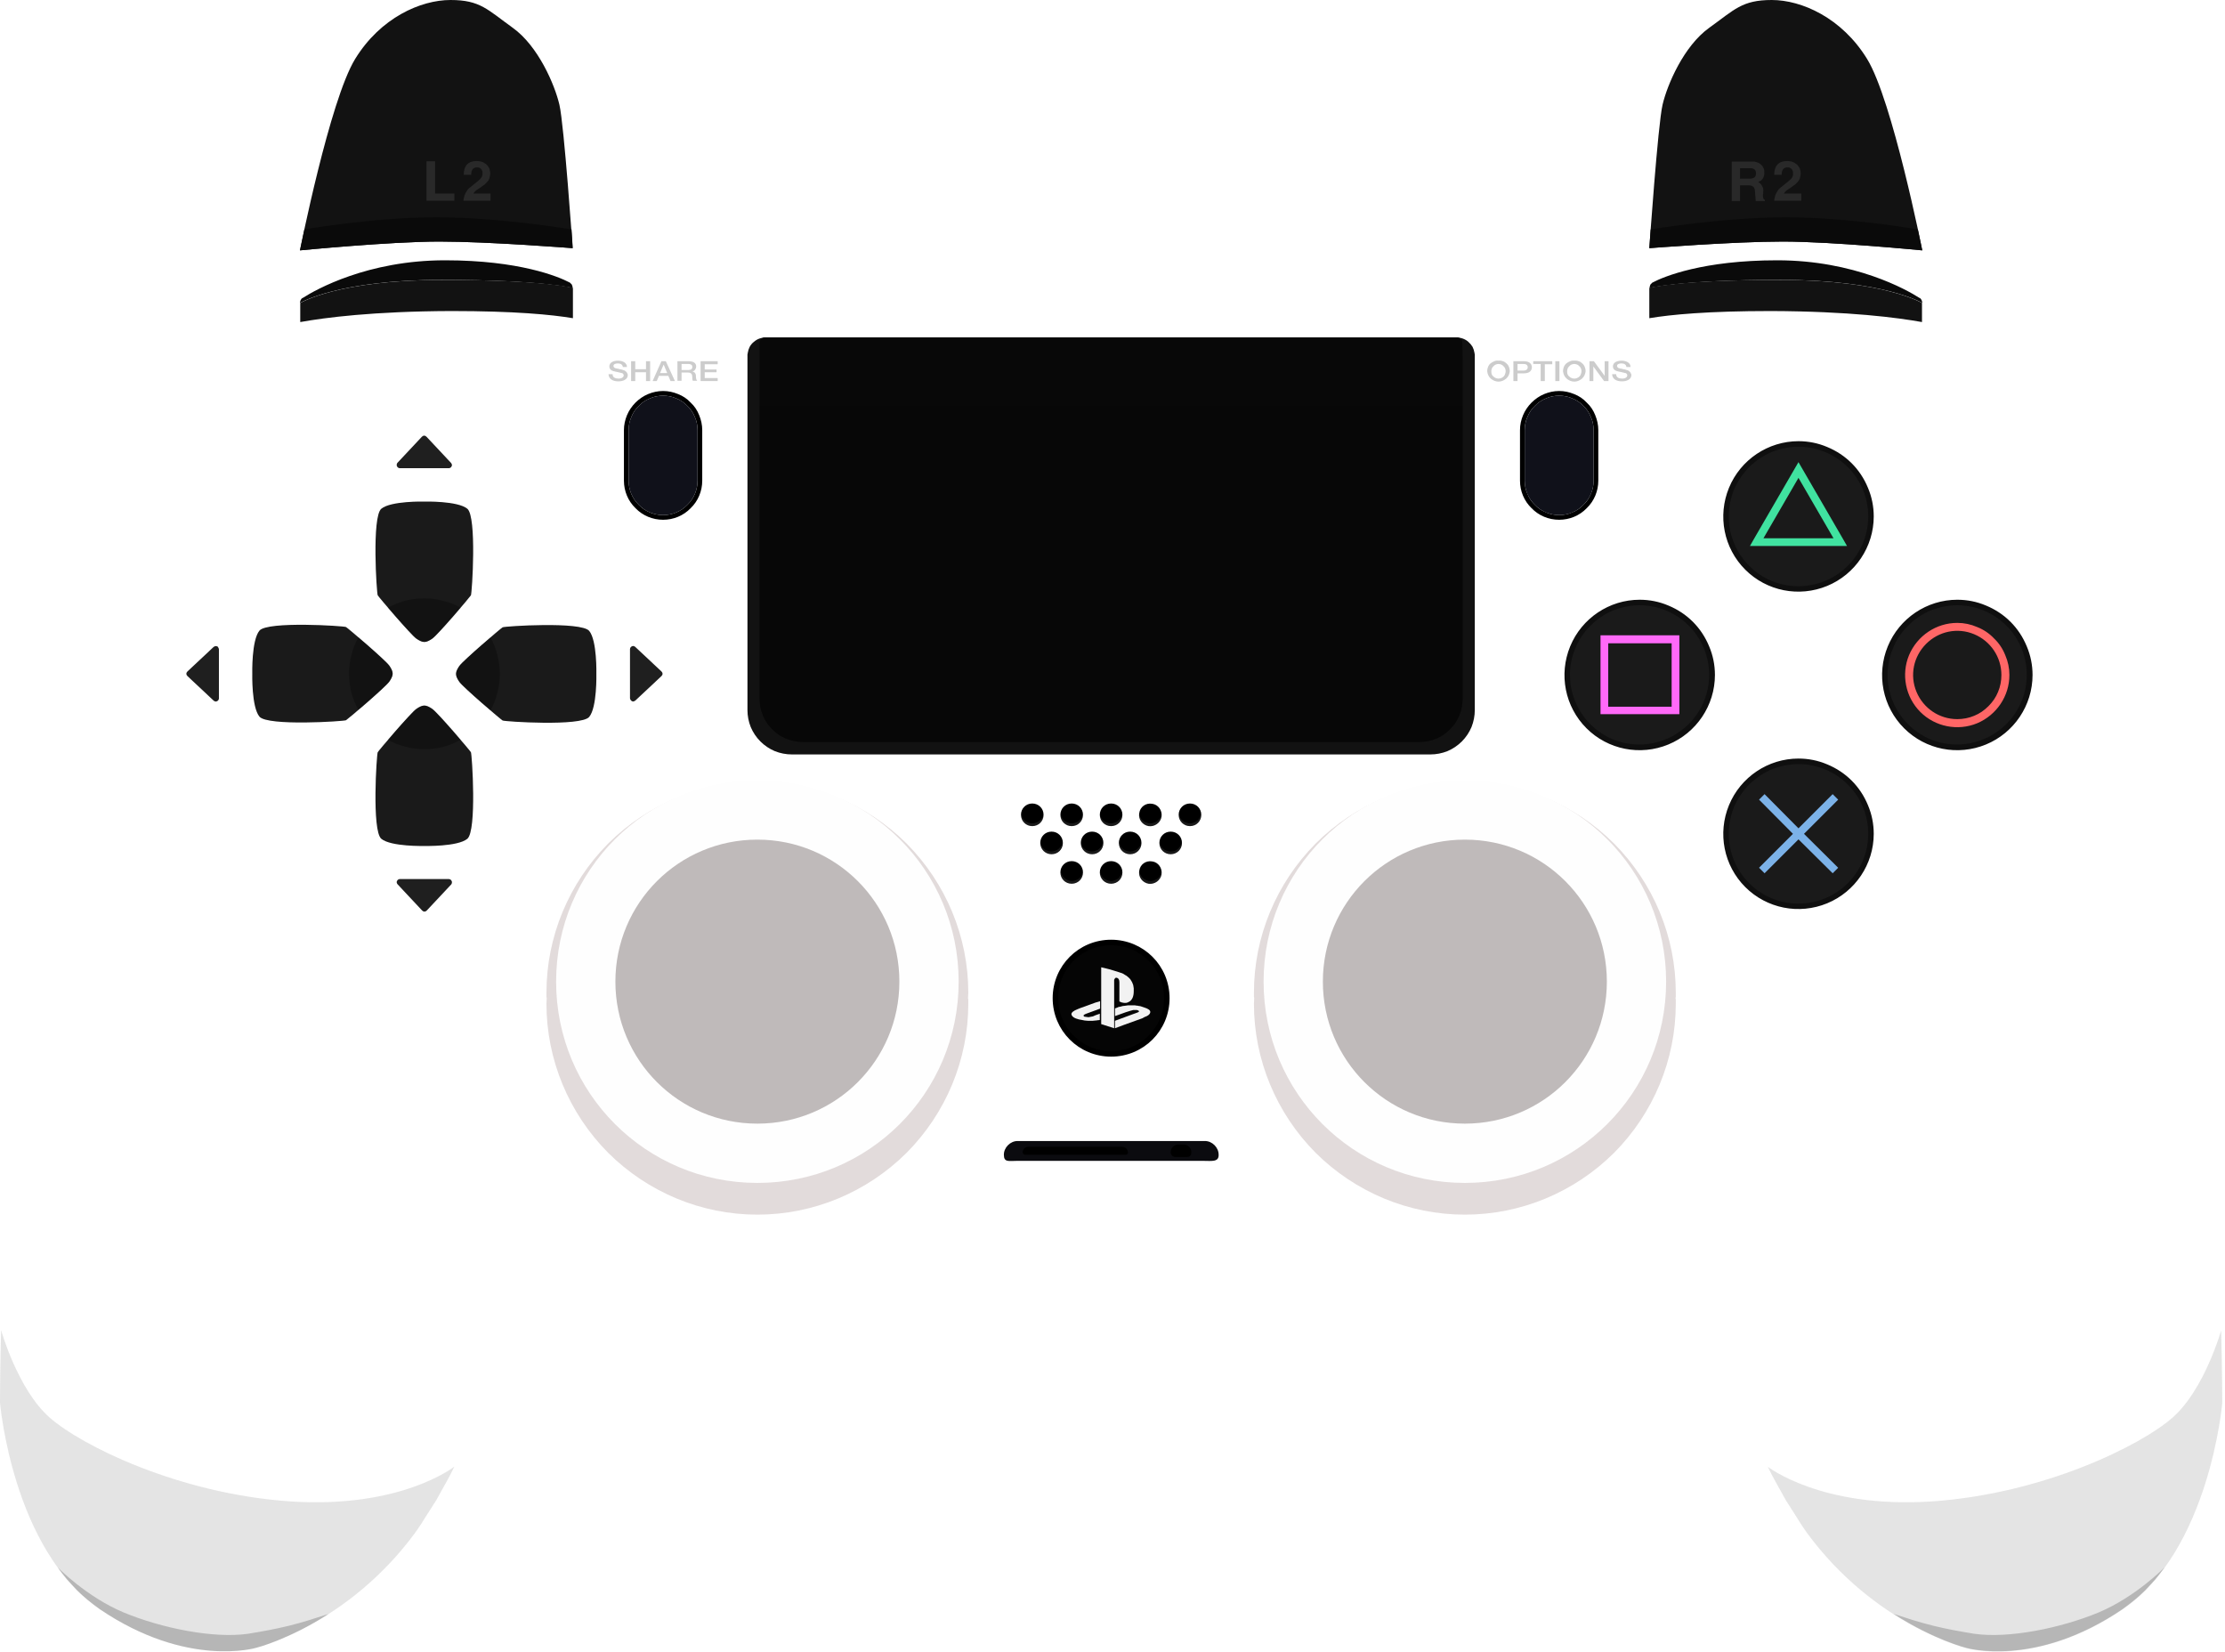 <svg version="1.2" xmlns="http://www.w3.org/2000/svg" viewBox="0 0 807 599" width="807" height="599">
	<title>base (1)-svg</title>
	<style>
		.s0 { fill: #ffffff } 
		.s1 { fill: #e2dbdb } 
		.s2 { fill: #fefefe } 
		.s3 { fill: #bfbaba } 
		.s4 { fill: #121212 } 
		.s5 { fill: #1f1f1f } 
		.s6 { opacity: .1;fill: #e6e6e6 } 
		.s7 { opacity: .1;fill: #000000 } 
		.s8 { opacity: .2;fill: #000000 } 
		.s9 { fill: #000000 } 
		.s10 { fill: #10111a } 
		.s11 { fill: #1a1a1a } 
		.s12 { opacity: .3;fill: #000000 } 
		.s13 { fill: #0b0b0f } 
		.s14 { fill: #080808 } 
		.s15 { fill: #0f0f0f } 
		.s16 { fill: #ff6666 } 
		.s17 { fill: #7cb2e8 } 
		.s18 { fill: #ff69f8 } 
		.s19 { fill: #40e2a0 } 
		.s20 { fill: #050505;stroke: #000000;stroke-width: 2 } 
		.s21 { fill: #f2f2f2 } 
		.s22 { fill: #0a0a0a } 
		.s23 { fill: #cccccc } 
	</style>
	<g id="Layer">
		<path id="Layer" class="s0" d="m801.3 418.6c-2.9-15.5-17.7-102.5-32-144.6-9.4-27.7-13.1-53-17-64.9-12-35.7-33-65.7-33-65.7 0 0-9.5-13.1-10.1-16.3-0.6-3.2-4.7-8.6-4.7-8.6 0 0-17.4-5.7-62.3-5.7-44.9 0-53.7 5-53.7 5q-0.6 0.7-1.3 1.4-0.7 0.6-1.4 1.3-0.8 0.6-1.6 1.1-0.8 0.5-1.6 1c-3.5 1.8-11.7 1.7-11.7 1.7h-33.4q-0.1 0-0.2 0-0.2 0-0.3 0-0.1 0.1-0.2 0.1-0.1 0.1-0.2 0.2-0.1 0.2-0.2 0.5-0.1 0.2-0.2 0.5-0.1 0.2-0.1 0.5-0.1 0.2-0.1 0.5h-266.1q0-0.3-0.1-0.5-0.1-0.3-0.1-0.5-0.1-0.3-0.2-0.5-0.1-0.3-0.2-0.5-0.1-0.1-0.2-0.2-0.1 0-0.2-0.1-0.1 0-0.3 0-0.1 0-0.2 0h-33.4c0 0-8.2 0.2-11.7-1.7q-0.8-0.5-1.6-1-0.8-0.5-1.6-1.1-0.7-0.6-1.4-1.3-0.7-0.7-1.3-1.4c-0.4-0.5-8.8-5-53.7-5-44.9 0-62.3 5.7-62.3 5.7 0 0-4.1 5.3-4.7 8.6-0.6 3.3-10.1 16.3-10.1 16.3 0 0-21 30-33 65.7-4 11.9-7.7 37.2-17 64.9-14.3 42.1-29.1 129.1-32 144.6-4.3 23.2-4.6 90.2-4.6 90.2 0 0 4.5 53.4 36.2 74.9 31.7 21.5 56.7 14 56.7 14 0 0 33.1-8.2 57.8-41.9 24.7-33.7 56.6-129.2 56.6-129.2q0.6-0.8 1.3-1.5 0.6-0.7 1.3-1.4 0.8-0.6 1.5-1.2 0.8-0.7 1.6-1.2 0.7-0.5 1.5-0.9 0.7-0.4 1.5-0.7 0.8-0.4 1.6-0.6 0.9-0.3 1.7-0.4l183.7 0.1 183.7-0.1q0.8 0.1 1.7 0.4 0.8 0.2 1.6 0.6 0.8 0.3 1.5 0.7 0.8 0.4 1.5 0.9 0.8 0.5 1.6 1.2 0.7 0.6 1.5 1.2 0.7 0.7 1.3 1.4 0.7 0.7 1.3 1.5c0.4 0.5 31.9 95.4 56.6 129.2 24.7 33.8 57.8 41.9 57.8 41.9 0 0 25 7.5 56.7-14 31.7-21.5 36.2-74.9 36.2-74.9 0 0-0.3-67-4.7-90.2z"/>
		<g id="Layer" style="opacity: .1">
			<path id="Layer" class="s0" d="m36.6 276c9.4-27.7 13.1-53 17-64.9 12-35.7 33-65.7 33-65.7 0 0 9.5-13.1 10.1-16.3 0.6-3.2 4.7-8.6 4.7-8.6 0 0 17.4-5.7 62.3-5.7 44.9 0 53.7 5 53.7 5q0.6 0.7 1.3 1.4 0.7 0.6 1.4 1.3 0.8 0.6 1.6 1.1 0.8 0.5 1.6 1c3.5 1.8 11.7 1.7 11.7 1.7h33.4q0.1 0 0.2 0 0.2 0 0.3 0 0.1 0.1 0.2 0.1 0.1 0.1 0.2 0.2 0.1 0.2 0.2 0.5 0.1 0.2 0.2 0.5 0.1 0.2 0.1 0.5 0.1 0.2 0.1 0.5h266.2q0-0.3 0.1-0.5 0.1-0.3 0.1-0.5 0.1-0.3 0.2-0.5 0.1-0.3 0.2-0.5 0.1-0.1 0.2-0.2 0.1 0 0.2-0.1 0.1 0 0.3 0 0.1 0 0.2 0h33.4c0 0 8.2 0.2 11.7-1.7q0.8-0.5 1.6-1 0.8-0.5 1.6-1.1 0.7-0.6 1.4-1.3 0.7-0.7 1.3-1.4c0.4-0.5 8.8-5 53.7-5 44.9 0 62.3 5.7 62.3 5.7 0 0 4.1 5.3 4.7 8.6 0.6 3.3 10.1 16.3 10.1 16.3 0 0 21 30 33 65.7 4 11.9 7.7 37.2 17 64.9 14.3 42.1 29.1 129.1 32 144.6 3.9 20.9 4.6 77.3 4.7 88.3v-0.1c0 0-0.3-66.9-4.7-90.1-2.9-15.5-17.7-102.5-32-144.6-9.4-27.7-13.1-53-17-64.9-12-35.7-33-65.7-33-65.7 0 0-9.5-13.1-10.1-16.3-0.6-3.2-4.7-8.6-4.7-8.6 0 0-17.4-5.7-62.3-5.7-44.9 0-53.7 5-53.7 5q-0.6 0.7-1.3 1.4-0.7 0.6-1.4 1.3-0.8 0.6-1.6 1.1-0.8 0.5-1.6 1c-3.5 1.8-11.7 1.7-11.7 1.7h-33.4q-0.1 0-0.2 0-0.2 0-0.3 0-0.1 0.1-0.2 0.1-0.1 0.1-0.2 0.2-0.1 0.2-0.2 0.5-0.1 0.2-0.2 0.5-0.1 0.2-0.1 0.5-0.1 0.2-0.1 0.5h-266.2q0-0.3-0.1-0.5-0.1-0.3-0.1-0.5-0.1-0.3-0.2-0.5-0.1-0.3-0.2-0.5-0.1-0.1-0.2-0.2-0.1 0-0.2-0.1-0.1 0-0.3 0-0.1 0-0.2 0h-33.4c0 0-8.2 0.2-11.7-1.7q-0.8-0.5-1.6-1-0.8-0.5-1.6-1.1-0.7-0.6-1.4-1.3-0.7-0.7-1.3-1.4c-0.4-0.5-8.8-5-53.7-5-44.9 0-62.3 5.7-62.3 5.7 0 0-4.1 5.3-4.7 8.6-0.6 3.3-10.1 16.3-10.1 16.3 0 0-21 30-33 65.7-4 11.9-7.7 37.2-17 64.9-14.3 42.1-29.1 129.1-32 144.6-4.3 23.1-4.6 90.1-4.6 90.1v0.1c0.1-10.9 0.7-67.4 4.7-88.3 2.9-15.4 17.6-102.5 31.9-144.6z"/>
		</g>
		<path id="Layer" class="s1" d="m351.2 360c0-20.3-8.1-39.7-22.4-54.1-14.4-14.3-33.8-22.4-54.1-22.4-20.3 0-39.7 8.1-54.1 22.4-14.3 14.4-22.4 33.8-22.4 54.1q0 0.3 0 0.5 0 0.3 0 0.5 0 0.3 0 0.5 0.1 0.3 0.1 0.5c0 0.7-0.1 1.3-0.1 2 0 20.3 8.1 39.7 22.4 54.1 14.4 14.3 33.8 22.4 54.1 22.4 20.3 0 39.7-8.1 54.1-22.4 14.3-14.4 22.4-33.8 22.4-54.1q0-0.3 0-0.5 0-0.3 0-0.5 0-0.3 0-0.5-0.1-0.3-0.1-0.5c0-0.7 0.1-1.4 0.1-2z"/>
		<path id="Layer" class="s2" d="m274.7 429c-40.4 0-73-32.6-73-73 0-40.4 32.6-73 73-73 40.4 0 73 32.6 73 73 0 40.4-32.6 73-73 73z"/>
		<path id="Layer" class="s3" d="m274.7 407.5c-28.5 0-51.5-23-51.5-51.5 0-28.5 23-51.5 51.5-51.5 28.5 0 51.5 23 51.5 51.5 0 28.5-23 51.5-51.5 51.5z"/>
		<path id="Layer" class="s1" d="m607.8 360c0-20.3-8.1-39.7-22.4-54.1-14.4-14.3-33.8-22.4-54.1-22.4-20.3 0-39.7 8.1-54.1 22.4-14.3 14.4-22.4 33.8-22.4 54.1q0 0.3 0 0.5 0 0.3 0 0.5 0 0.3 0 0.5 0.1 0.3 0.1 0.5c0 0.7-0.1 1.3-0.1 2 0 20.3 8.1 39.7 22.4 54.1 14.4 14.3 33.8 22.4 54.1 22.4 20.3 0 39.7-8.1 54.1-22.4 14.3-14.4 22.4-33.8 22.4-54.1q0-0.3 0-0.5 0-0.3 0-0.5 0-0.3 0-0.5-0.1-0.3-0.1-0.5 0-0.2 0.1-0.5 0-0.2 0-0.5 0-0.2 0-0.5 0-0.2 0-0.5z"/>
		<path id="Layer" class="s2" d="m531.3 429c-40.4 0-73-32.6-73-73 0-40.4 32.6-73 73-73 40.4 0 73 32.6 73 73 0 40.4-32.6 73-73 73z"/>
		<path id="Layer" class="s3" d="m531.3 407.5c-28.5 0-51.5-23-51.5-51.5 0-28.5 23-51.5 51.5-51.5 28.5 0 51.5 23 51.5 51.5 0 28.5-23 51.5-51.5 51.5z"/>
		<path id="Layer" class="s4" d="m534.8 128q-0.2-1.2-0.7-2.2-0.6-1-1.5-1.8-0.9-0.8-2-1.2-1.1-0.4-2.3-0.4h-250.6q-1.2 0-2.3 0.4-1.1 0.4-2 1.2-0.9 0.7-1.5 1.8-0.5 1-0.7 2.2 0 0.3-0.1 0.5 0 0.3 0 0.5 0 0.3 0 0.6 0 0.2 0 0.5v127.4c0 2.1 0.4 4.2 1.2 6.2 0.8 1.9 2 3.7 3.5 5.2 1.5 1.5 3.3 2.7 5.2 3.5 2 0.8 4.1 1.2 6.2 1.2h231.6c2.1 0 4.2-0.4 6.2-1.2 1.9-0.8 3.7-2 5.2-3.5 1.5-1.5 2.7-3.3 3.5-5.2 0.8-2 1.2-4.1 1.2-6.2v-127.4q0-0.3 0-0.5 0-0.3 0-0.6 0-0.2 0-0.5-0.1-0.2-0.1-0.5z"/>
		<filter id="f0">
			<feFlood flood-color="#cdcaca" flood-opacity="1" />
			<feBlend mode="normal" in2="SourceGraphic"/>
			<feComposite in2="SourceAlpha" operator="in" />
		</filter>
		<g id="Layer" filter="url(#f0)">
			<path id="Layer" class="s5" d="m230.4 254.1l9.5-8.9q0.2-0.2 0.3-0.4 0.1-0.2 0.1-0.4 0-0.3-0.1-0.5-0.1-0.2-0.3-0.4l-9.5-8.9q-0.2-0.2-0.6-0.3-0.3-0.1-0.6 0.1-0.3 0.1-0.5 0.4-0.2 0.3-0.2 0.6v17.8q0 0.3 0.2 0.6 0.2 0.3 0.5 0.5 0.3 0.1 0.6 0.1 0.3-0.1 0.6-0.3z"/>
			<path id="Layer" class="s5" d="m145 169.8h17.8q0.3 0 0.6-0.2 0.3-0.2 0.4-0.5 0.2-0.3 0.1-0.6-0.1-0.4-0.3-0.6l-8.9-9.5q-0.2-0.2-0.4-0.3-0.2-0.1-0.4-0.1-0.3 0-0.5 0.1-0.2 0.1-0.4 0.3l-8.9 9.5q-0.2 0.3-0.2 0.6-0.1 0.3 0.1 0.6 0.1 0.3 0.4 0.5 0.3 0.2 0.6 0.2z"/>
			<path id="Layer" class="s5" d="m77.5 234.6l-9.5 8.9q-0.2 0.2-0.3 0.4-0.1 0.2-0.1 0.4 0 0.3 0.1 0.5 0.1 0.2 0.3 0.4l9.5 8.9q0.2 0.2 0.6 0.3 0.3 0.1 0.6-0.1 0.3-0.1 0.5-0.4 0.2-0.3 0.2-0.6v-17.8q0-0.3-0.2-0.6-0.1-0.3-0.4-0.5-0.4-0.1-0.7-0.1-0.3 0.1-0.6 0.3z"/>
			<path id="Layer" class="s5" d="m162.8 318.8h-17.8q-0.3 0-0.6 0.2-0.3 0.2-0.4 0.5-0.2 0.3-0.1 0.6 0.1 0.4 0.3 0.6l8.9 9.5q0.2 0.2 0.4 0.3 0.2 0.1 0.4 0.1 0.3 0 0.5-0.1 0.2-0.1 0.4-0.3l8.9-9.5q0.2-0.3 0.2-0.6 0.1-0.3-0.1-0.6-0.1-0.3-0.4-0.5-0.3-0.2-0.6-0.2z"/>
		</g>
	</g>
	<g id="Layer">
		<g id="Layer">
			<path id="Layer" class="s6" d="m105.2 544.5c-40.5-2.8-75.8-20.3-87.3-30.5-11.5-10.2-17.5-31.6-17.5-31.6-0.4 15-0.4 26.3-0.4 26.3 0 0 4.5 53.4 36.2 74.9 31.7 21.5 56.7 14 56.7 14 0 0 33.1-8.2 57.8-41.9q2-2.8 3.8-5.8 1.9-2.9 3.7-5.8 1.7-3 3.4-6.1 1.7-3 3.2-6.1c-0.1 0-19.2 15.3-59.6 12.6z"/>
			<path id="Layer" class="s7" d="m105.2 544.5c-40.5-2.8-75.8-20.3-87.3-30.5-11.5-10.2-17.5-31.6-17.5-31.6-0.4 15-0.4 26.3-0.4 26.3 0 0 4.5 53.4 36.2 74.9 31.7 21.5 56.7 14 56.7 14 0 0 33.1-8.2 57.8-41.9q2-2.8 3.8-5.8 1.9-2.9 3.7-5.8 1.7-3 3.4-6.1 1.7-3 3.2-6.1c-0.1 0-19.2 15.3-59.6 12.6z"/>
			<path id="Layer" class="s8" d="m90 592.5c-12.5 1.8-31.3-2-45.1-7.7-13.6-5.7-24-16.4-24-16.4q1.6 2.2 3.3 4.3 1.8 2 3.7 4 1.9 1.9 4 3.6 2.1 1.7 4.3 3.3c31.7 21.5 56.7 14 56.7 14 0 0 11.7-2.9 26.3-12.3q-3.6 1.2-7.2 2.3-3.6 1.1-7.2 2-3.7 0.9-7.4 1.6-3.7 0.7-7.4 1.3z"/>
		</g>
		<g id="Layer">
			<path id="Layer" class="s6" d="m700.8 544.5c40.5-2.8 75.8-20.3 87.3-30.5 11.5-10.2 17.5-31.5 17.5-31.5 0.4 15 0.4 26.3 0.4 26.3 0 0-4.5 53.4-36.2 74.9-31.7 21.5-56.7 14-56.7 14 0 0-33.1-8.2-57.8-41.9q-2-2.8-3.8-5.8-1.9-2.9-3.7-5.8-1.7-3-3.4-6.1-1.7-3-3.2-6.1c0.1-0.1 19.2 15.2 59.6 12.5z"/>
			<path id="Layer" class="s7" d="m700.8 544.5c40.5-2.8 75.8-20.3 87.3-30.5 11.5-10.2 17.5-31.5 17.5-31.5 0.4 15 0.4 26.3 0.4 26.3 0 0-4.5 53.4-36.2 74.9-31.7 21.5-56.7 14-56.7 14 0 0-33.1-8.2-57.8-41.9q-2-2.8-3.8-5.8-1.9-2.9-3.7-5.8-1.7-3-3.4-6.1-1.7-3-3.2-6.1c0.1-0.1 19.2 15.2 59.6 12.5z"/>
			<path id="Layer" class="s8" d="m716 592.5c12.5 1.8 31.3-2 45.1-7.7 13.6-5.7 24-16.4 24-16.4q-1.6 2.2-3.3 4.3-1.8 2-3.7 4-1.9 1.9-4 3.6-2.1 1.7-4.3 3.3c-31.7 21.5-56.7 14-56.7 14 0 0-11.7-2.9-26.3-12.3q3.6 1.2 7.2 2.3 3.6 1.1 7.2 2 3.7 0.9 7.4 1.6 3.7 0.7 7.4 1.3z"/>
		</g>
		<g id="Layer">
			<path id="Layer" fill-rule="evenodd" class="s9" d="m245.9 142.9c1.8 0.7 3.3 1.7 4.6 3.1 1.4 1.3 2.4 2.8 3.1 4.6 0.7 1.7 1.1 3.5 1.1 5.4v18.3c0 3.8-1.5 7.4-4.2 10-2.6 2.7-6.2 4.2-10 4.2-3.8 0-7.4-1.5-10-4.2-2.7-2.6-4.2-6.2-4.2-10v-18.3c0-1.9 0.4-3.7 1.1-5.4 0.7-1.7 1.8-3.3 3.1-4.6 1.3-1.3 2.9-2.4 4.6-3.1 1.7-0.7 3.5-1.1 5.4-1.1 1.9 0 3.7 0.4 5.4 1.1zm-10.2 1.6c-1.5 0.6-2.9 1.5-4 2.7-1.2 1.1-2.1 2.5-2.7 4-0.7 1.5-1 3.2-1 4.8v18.3c0 3.3 1.3 6.5 3.7 8.8 2.3 2.4 5.5 3.7 8.8 3.7 3.3 0 6.5-1.3 8.8-3.7 2.4-2.3 3.7-5.5 3.7-8.8v-18.3c0-1.6-0.3-3.3-1-4.8-0.6-1.5-1.5-2.9-2.7-4-1.1-1.2-2.5-2.1-4-2.7-1.5-0.7-3.2-1-4.8-1-1.6 0-3.3 0.3-4.8 1z"/>
			<path id="Layer" class="s10" d="m240.5 143.5c-1.6 0-3.3 0.3-4.8 1-1.5 0.6-2.9 1.5-4 2.7-1.2 1.1-2.1 2.5-2.7 4-0.7 1.5-1 3.2-1 4.8v18.3c0 3.3 1.3 6.5 3.7 8.8 2.3 2.4 5.5 3.7 8.8 3.7 3.3 0 6.5-1.3 8.8-3.7 2.4-2.3 3.7-5.5 3.7-8.8v-18.3c0-1.6-0.3-3.3-1-4.8-0.6-1.5-1.5-2.9-2.7-4-1.1-1.2-2.5-2.1-4-2.7-1.5-0.7-3.2-1-4.8-1z"/>
		</g>
		<g id="Layer">
			<path id="Layer" fill-rule="evenodd" class="s9" d="m570.9 142.9c1.8 0.7 3.3 1.7 4.6 3.1 1.4 1.3 2.4 2.8 3.1 4.6 0.7 1.7 1.1 3.5 1.1 5.4v18.3c0 3.8-1.5 7.4-4.2 10-2.6 2.7-6.2 4.2-10 4.2-3.8 0-7.4-1.5-10-4.2-2.7-2.6-4.2-6.2-4.2-10v-18.3c0-1.9 0.4-3.7 1.1-5.4 0.7-1.7 1.8-3.3 3.1-4.6 1.3-1.3 2.9-2.4 4.6-3.1 1.7-0.7 3.5-1.1 5.4-1.1 1.9 0 3.7 0.4 5.4 1.1zm-10.2 1.6c-1.5 0.6-2.9 1.5-4 2.7-1.2 1.1-2.1 2.5-2.7 4-0.7 1.5-1 3.2-1 4.8v18.3c0 1.6 0.3 3.3 1 4.8 0.6 1.5 1.5 2.9 2.7 4 1.1 1.2 2.5 2.1 4 2.7 1.5 0.7 3.2 1 4.8 1 1.6 0 3.3-0.3 4.8-1 1.5-0.6 2.9-1.5 4-2.7 1.2-1.1 2.1-2.5 2.7-4 0.7-1.5 1-3.2 1-4.8v-18.3c0-1.6-0.3-3.3-1-4.8-0.6-1.5-1.5-2.9-2.7-4-1.1-1.2-2.5-2.1-4-2.7-1.5-0.7-3.2-1-4.8-1-1.6 0-3.3 0.3-4.8 1z"/>
			<path id="Layer" class="s10" d="m565.5 143.5c-1.6 0-3.3 0.3-4.8 1-1.5 0.6-2.9 1.5-4 2.7-1.2 1.1-2.1 2.5-2.7 4-0.7 1.5-1 3.2-1 4.8v18.3c0 3.3 1.3 6.5 3.7 8.8 2.3 2.4 5.5 3.7 8.8 3.7 3.3 0 6.5-1.3 8.8-3.7 2.4-2.3 3.7-5.5 3.7-8.8v-18.3c0-1.6-0.3-3.3-1-4.8-0.6-1.5-1.5-2.9-2.7-4-1.1-1.2-2.5-2.1-4-2.7-1.5-0.7-3.2-1-4.8-1z"/>
		</g>
		<g id="Layer">
			<g id="Layer">
				<path id="Layer" class="s11" d="m141.2 247.2c1.4-2 1.2-2.9 1.2-2.9 0 0 0.2-0.9-1.2-2.9-1.4-2-15-13.6-15.7-14-0.7-0.4-28.5-2.2-31.4 1.3-2.9 3.5-2.6 15.6-2.6 15.6 0 0-0.3 12.1 2.6 15.6 2.9 3.5 30.7 1.7 31.4 1.3 0.7-0.4 14.3-12 15.7-14z"/>
				<path id="Layer" class="s12" d="m141.2 247.2c1.4-2 1.2-2.9 1.2-2.9 0 0 0.2-0.9-1.2-2.9-0.9-1.3-6.9-6.6-11.2-10.3q-0.8 1.5-1.5 3.1-0.6 1.6-1 3.3-0.5 1.7-0.7 3.4-0.2 1.7-0.2 3.4 0 1.7 0.2 3.4 0.2 1.7 0.6 3.4 0.5 1.7 1.1 3.3 0.7 1.6 1.5 3.1c4.3-3.7 10.3-9 11.2-10.3z"/>
			</g>
			<g id="Layer">
				<path id="Layer" class="s11" d="m151 231.6c2 1.4 2.9 1.2 2.9 1.2 0 0 0.9 0.2 2.9-1.2 2-1.4 13.6-15 14-15.7 0.4-0.7 2.2-28.5-1.3-31.4-3.5-2.9-15.6-2.6-15.6-2.6 0 0-12.1-0.3-15.6 2.6-3.5 2.9-1.7 30.7-1.3 31.4 0.4 0.7 12 14.3 14 15.7z"/>
				<path id="Layer" class="s12" d="m151 231.6c2 1.4 2.9 1.2 2.9 1.2 0 0 0.9 0.2 2.9-1.2 1.3-0.9 6.6-6.9 10.3-11.2q-1.5-0.8-3.1-1.5-1.6-0.6-3.3-1-1.7-0.5-3.4-0.7-1.7-0.2-3.4-0.2-1.7 0-3.4 0.2-1.7 0.2-3.4 0.6-1.7 0.5-3.3 1.1-1.6 0.7-3.1 1.5c3.8 4.3 9 10.3 10.3 11.2z"/>
			</g>
			<g id="Layer">
				<path id="Layer" class="s11" d="m213.7 228.8c-2.9-3.5-30.7-1.7-31.4-1.3-0.7 0.4-14.3 12-15.7 14-1.4 2-1.2 2.9-1.2 2.9 0 0-0.2 0.9 1.2 2.9 1.4 2 15 13.6 15.7 14 0.7 0.4 28.5 2.2 31.4-1.3 2.9-3.5 2.6-15.6 2.6-15.6 0 0 0.3-12.1-2.6-15.6z"/>
				<path id="Layer" class="s12" d="m177.9 231.2c-4.3 3.7-10.3 9-11.2 10.3-1.4 2-1.2 2.9-1.2 2.9 0 0-0.2 0.9 1.2 2.9 0.9 1.3 6.9 6.6 11.2 10.3q1.7-3 2.5-6.4 0.9-3.3 0.9-6.8 0-3.5-0.9-6.8-0.8-3.4-2.5-6.4z"/>
			</g>
			<g id="Layer">
				<path id="Layer" class="s11" d="m156.8 257.1c-2-1.4-2.9-1.2-2.9-1.2 0 0-0.9-0.2-2.9 1.2-2 1.4-13.6 15-14 15.7-0.4 0.7-2.2 28.5 1.3 31.4 3.5 2.9 15.6 2.6 15.6 2.6 0 0 12.1 0.3 15.6-2.6 3.5-2.9 1.7-30.7 1.3-31.4-0.4-0.7-12-14.3-14-15.7z"/>
				<path id="Layer" class="s12" d="m156.8 257.1c-2-1.4-2.9-1.2-2.9-1.2 0 0-0.9-0.2-2.9 1.2-1.3 0.9-6.6 6.9-10.3 11.2q1.5 0.8 3.1 1.5 1.6 0.6 3.3 1 1.7 0.5 3.4 0.7 1.7 0.2 3.4 0.2 1.7 0 3.4-0.2 1.7-0.2 3.4-0.6 1.7-0.5 3.3-1.1 1.6-0.7 3.1-1.5c-3.7-4.3-9-10.3-10.3-11.2z"/>
			</g>
		</g>
	</g>
	<g id="Layer">
		<g id="Layer">
			<path id="Layer" class="s9" d="m403 320.5c-2.3 0-4.1-1.8-4.1-4.1 0-2.3 1.8-4.1 4.1-4.1 2.3 0 4.1 1.8 4.1 4.1 0 2.3-1.8 4.1-4.1 4.1z"/>
			<path id="Layer" class="s9" d="m403 299.6c-2.3 0-4.1-1.8-4.1-4.1 0-2.3 1.8-4.1 4.1-4.1 2.3 0 4.1 1.8 4.1 4.1 0 2.3-1.8 4.1-4.1 4.1z"/>
			<path id="Layer" class="s9" d="m396.1 309.8c-2.3 0-4.1-1.8-4.1-4.1 0-2.3 1.8-4.1 4.1-4.1 2.3 0 4.1 1.8 4.1 4.1 0 2.3-1.8 4.1-4.1 4.1z"/>
			<path id="Layer" class="s9" d="m381.4 309.8c-2.3 0-4.1-1.8-4.1-4.1 0-2.3 1.8-4.1 4.1-4.1 2.3 0 4.1 1.8 4.1 4.1 0 2.3-1.8 4.1-4.1 4.1z"/>
			<path id="Layer" class="s9" d="m388.7 320.5c-2.3 0-4.1-1.8-4.1-4.1 0-2.3 1.8-4.1 4.1-4.1 2.3 0 4.1 1.8 4.1 4.1 0 2.3-1.8 4.1-4.1 4.1z"/>
			<path id="Layer" class="s9" d="m388.7 299.6c-2.3 0-4.1-1.8-4.1-4.1 0-2.3 1.8-4.1 4.1-4.1 2.3 0 4.1 1.8 4.1 4.1 0 2.3-1.8 4.1-4.1 4.1z"/>
			<path id="Layer" class="s9" d="m374.4 299.6c-2.3 0-4.1-1.8-4.1-4.1 0-2.3 1.8-4.1 4.1-4.1 2.3 0 4.1 1.8 4.1 4.1 0 2.3-1.8 4.1-4.1 4.1z"/>
		</g>
		<g id="Layer">
			<path id="Layer" class="s9" d="m409.9 309.8c-2.3 0-4.1-1.8-4.1-4.1 0-2.3 1.8-4.1 4.1-4.1 2.3 0 4.1 1.8 4.1 4.1 0 2.3-1.8 4.1-4.1 4.1z"/>
			<path id="Layer" class="s9" d="m424.6 309.8c-2.3 0-4.1-1.8-4.1-4.1 0-2.3 1.8-4.1 4.1-4.1 2.3 0 4.1 1.8 4.1 4.1 0 2.3-1.8 4.1-4.1 4.1z"/>
			<path id="Layer" class="s9" d="m421.3 317.1c-0.4 2.2-2.5 3.7-4.7 3.4-2.3-0.4-3.8-2.5-3.4-4.7 0.3-2.3 2.4-3.8 4.7-3.4 2.2 0.3 3.7 2.4 3.4 4.7z"/>
			<path id="Layer" class="s9" d="m421.3 296.2c-0.4 2.2-2.5 3.7-4.7 3.4-2.3-0.4-3.8-2.5-3.4-4.7 0.3-2.3 2.4-3.8 4.7-3.4 2.2 0.3 3.7 2.4 3.4 4.7z"/>
			<path id="Layer" class="s9" d="m431.6 299.6c-2.3 0-4.1-1.8-4.1-4.1 0-2.3 1.8-4.1 4.1-4.1 2.3 0 4.1 1.8 4.1 4.1 0 2.3-1.8 4.1-4.1 4.1z"/>
		</g>
	</g>
	<g id="Layer" style="opacity: .1">
		<path id="Layer" class="s0" d="m403 319.5q-0.8 0-1.5-0.3-0.7-0.2-1.2-0.7-0.6-0.5-0.9-1.2-0.4-0.7-0.5-1.4c0 0.2-0.1 0.3-0.1 0.5 0 1.1 0.4 2.1 1.2 2.9 0.8 0.8 1.8 1.2 2.9 1.2 1.1 0 2.1-0.4 2.9-1.2 0.8-0.8 1.2-1.8 1.2-2.9q0-0.1 0-0.1 0-0.1 0-0.2 0 0 0-0.1-0.1 0-0.1-0.1 0 0.7-0.4 1.4-0.3 0.7-0.8 1.2-0.6 0.5-1.3 0.7-0.7 0.3-1.4 0.3z"/>
		<path id="Layer" class="s0" d="m403 299.6q0.8 0 1.6-0.3 0.7-0.3 1.3-0.9 0.6-0.6 0.9-1.3 0.3-0.8 0.3-1.6 0-0.1 0-0.1 0-0.1 0-0.2 0 0 0-0.1-0.1 0-0.1-0.1-0.1 0.7-0.4 1.4-0.4 0.7-1 1.2-0.5 0.5-1.2 0.7-0.7 0.3-1.5 0.3-0.8 0-1.5-0.3-0.7-0.2-1.2-0.7-0.6-0.5-0.9-1.2-0.4-0.7-0.5-1.4c0 0.2-0.1 0.3-0.1 0.5q0.1 0.8 0.4 1.6 0.4 0.7 1 1.3 0.6 0.5 1.3 0.9 0.8 0.3 1.6 0.3z"/>
		<path id="Layer" class="s0" d="m400.2 305.7q0-0.1 0-0.1 0-0.1 0-0.2 0 0 0-0.1-0.1 0-0.1-0.1-0.1 0.7-0.4 1.4-0.4 0.7-1 1.2-0.5 0.5-1.2 0.7-0.7 0.3-1.5 0.3-0.8 0-1.5-0.3-0.7-0.2-1.2-0.7-0.6-0.5-0.9-1.2-0.4-0.7-0.5-1.4c0 0.2-0.1 0.3-0.1 0.5q0 0.8 0.3 1.6 0.3 0.7 0.9 1.3 0.6 0.6 1.3 0.9 0.8 0.3 1.6 0.3 0.8 0 1.6-0.3 0.8-0.3 1.4-0.8 0.6-0.6 1-1.4 0.3-0.8 0.3-1.6z"/>
		<path id="Layer" class="s0" d="m385.4 305.2q-0.1 0.7-0.4 1.4-0.4 0.7-1 1.2-0.5 0.5-1.2 0.7-0.7 0.3-1.5 0.3-0.8 0-1.5-0.3-0.7-0.2-1.2-0.7-0.6-0.5-0.9-1.2-0.4-0.7-0.5-1.4c0 0.2-0.1 0.3-0.1 0.5 0 1.1 0.4 2.1 1.2 2.9 0.8 0.8 1.8 1.2 2.9 1.2 1.1 0 2.1-0.4 2.9-1.2 0.8-0.8 1.2-1.8 1.2-2.9 0.2-0.2 0.2-0.3 0.1-0.5z"/>
		<path id="Layer" class="s0" d="m388.8 319.5q-0.8 0-1.5-0.3-0.7-0.2-1.2-0.7-0.6-0.5-0.9-1.2-0.4-0.7-0.5-1.4c0 0.2-0.1 0.3-0.1 0.5 0 1.1 0.4 2.1 1.2 2.9 0.8 0.8 1.8 1.2 2.9 1.2 1.1 0 2.1-0.4 2.9-1.2 0.8-0.8 1.2-1.8 1.2-2.9q0-0.1 0-0.1 0-0.1 0-0.2 0 0 0-0.1-0.1 0-0.1-0.1 0 0.7-0.4 1.4-0.3 0.7-0.8 1.2-0.6 0.5-1.3 0.7-0.7 0.3-1.4 0.3z"/>
		<path id="Layer" class="s0" d="m388.8 299.6q0.8 0 1.6-0.3 0.7-0.3 1.3-0.9 0.6-0.6 0.9-1.3 0.3-0.8 0.3-1.6 0-0.1 0-0.1 0-0.1 0-0.2 0 0 0-0.1-0.1 0-0.1-0.1-0.1 0.7-0.4 1.4-0.4 0.7-1 1.2-0.5 0.5-1.2 0.7-0.7 0.3-1.5 0.3-0.8 0-1.5-0.3-0.7-0.2-1.2-0.7-0.6-0.5-0.9-1.2-0.4-0.7-0.5-1.4c0 0.2-0.1 0.3-0.1 0.5q0.1 0.8 0.4 1.6 0.3 0.7 0.9 1.3 0.6 0.6 1.4 0.9 0.8 0.3 1.6 0.3z"/>
		<path id="Layer" class="s0" d="m378.6 295.5q0-0.1 0-0.1 0-0.1 0-0.2 0 0 0-0.1-0.1 0-0.1-0.1-0.1 0.7-0.4 1.4-0.4 0.7-1 1.2-0.5 0.5-1.2 0.7-0.7 0.3-1.5 0.3-0.8 0-1.5-0.3-0.7-0.2-1.2-0.7-0.6-0.5-0.9-1.2-0.4-0.7-0.5-1.4c0 0.2-0.1 0.3-0.1 0.5q0 0.8 0.3 1.6 0.3 0.7 0.9 1.3 0.6 0.6 1.3 0.9 0.8 0.3 1.6 0.3 0.8 0 1.6-0.3 0.8-0.3 1.4-0.9 0.6-0.5 0.9-1.3 0.4-0.8 0.4-1.6z"/>
		<path id="Layer" class="s0" d="m414 305.2q-0.1 0.7-0.4 1.4-0.4 0.7-1 1.2-0.5 0.5-1.2 0.7-0.7 0.3-1.5 0.3-0.8 0-1.5-0.3-0.7-0.2-1.2-0.7-0.6-0.5-0.9-1.2-0.4-0.7-0.5-1.4c0 0.2-0.1 0.3-0.1 0.5 0 1.1 0.4 2.1 1.2 2.9 0.8 0.8 1.8 1.2 2.9 1.2 1.1 0 2.1-0.4 2.9-1.2 0.8-0.8 1.2-1.8 1.2-2.9 0.2-0.2 0.1-0.3 0.1-0.5z"/>
		<path id="Layer" class="s0" d="m424.6 308.8q-0.8 0-1.5-0.3-0.7-0.2-1.2-0.7-0.6-0.5-0.9-1.2-0.4-0.7-0.5-1.4c0 0.2-0.1 0.3-0.1 0.5 0 1.1 0.4 2.1 1.2 2.9 0.8 0.8 1.8 1.2 2.9 1.2 1.1 0 2.1-0.4 2.9-1.2 0.8-0.8 1.2-1.8 1.2-2.9q0-0.1 0-0.1 0-0.1 0-0.2 0 0 0-0.1-0.1 0-0.1-0.1 0 0.7-0.3 1.4-0.3 0.7-0.9 1.2-0.5 0.5-1.2 0.8-0.8 0.2-1.5 0.2z"/>
		<path id="Layer" class="s0" d="m417.3 319.5q-0.8 0-1.5-0.3-0.7-0.2-1.2-0.7-0.6-0.5-0.9-1.2-0.4-0.7-0.5-1.4c0 0.2-0.1 0.3-0.1 0.5 0 1.1 0.4 2.1 1.2 2.9 0.8 0.8 1.8 1.2 2.9 1.2 1.1 0 2.1-0.4 2.9-1.2 0.8-0.8 1.2-1.8 1.2-2.9q0-0.1 0-0.1 0-0.1 0-0.2 0 0 0-0.1-0.1 0-0.1-0.1 0 0.7-0.4 1.4-0.3 0.7-0.8 1.2-0.6 0.5-1.3 0.7-0.7 0.3-1.4 0.3z"/>
		<path id="Layer" class="s0" d="m417.3 299.6q0.8 0 1.6-0.3 0.7-0.3 1.3-0.9 0.6-0.6 0.9-1.3 0.3-0.8 0.3-1.6 0-0.1 0-0.1 0-0.1 0-0.2 0 0 0-0.1-0.1 0-0.1-0.1-0.1 0.7-0.4 1.4-0.4 0.7-1 1.2-0.5 0.5-1.2 0.7-0.7 0.3-1.5 0.3-0.8 0-1.5-0.3-0.7-0.2-1.2-0.7-0.6-0.5-0.9-1.2-0.4-0.7-0.5-1.4c0 0.2-0.1 0.3-0.1 0.5q0.1 0.8 0.4 1.6 0.3 0.7 0.9 1.3 0.6 0.6 1.4 0.9 0.8 0.3 1.6 0.3z"/>
		<path id="Layer" class="s0" d="m431.6 298.6q-0.8 0-1.5-0.3-0.7-0.2-1.2-0.7-0.6-0.5-0.9-1.2-0.4-0.7-0.5-1.4c0 0.2-0.1 0.3-0.1 0.5 0 1.1 0.4 2.1 1.2 2.9 0.8 0.8 1.8 1.2 2.9 1.2 1.1 0 2.1-0.4 2.9-1.2 0.8-0.8 1.2-1.8 1.2-2.9q0-0.1 0-0.1 0-0.1 0-0.2 0 0 0-0.1-0.1 0-0.1-0.1 0 0.7-0.4 1.4-0.3 0.7-0.8 1.2-0.6 0.5-1.3 0.7-0.7 0.3-1.4 0.3z"/>
	</g>
	<path id="Layer" class="s13" d="m436.6 421h-67.9c-2.8 0-4.6 0.6-4.6-2.2q0-1 0.4-1.9 0.4-0.9 1.1-1.6 0.7-0.7 1.6-1.1 0.9-0.4 1.9-0.4h67.9q1 0 1.9 0.4 0.9 0.4 1.6 1.1 0.7 0.7 1.1 1.6 0.4 0.9 0.4 1.9c0.1 2.7-2.6 2.2-5.4 2.2z"/>
	<path id="Layer" class="s9" d="m408.3 418.8h-36.5q-0.2 0-0.3-0.1-0.2 0-0.3-0.2-0.2-0.1-0.2-0.3-0.1-0.1-0.1-0.3 0-0.4 0.2-0.8 0.1-0.3 0.4-0.6 0.3-0.3 0.6-0.4 0.4-0.2 0.8-0.2h34.2q0.4 0 0.8 0.2 0.3 0.1 0.6 0.4 0.3 0.3 0.4 0.6 0.2 0.4 0.2 0.8 0 0.2 0 0.3-0.1 0.2-0.2 0.3-0.1 0.2-0.3 0.2-0.1 0.1-0.3 0.1z"/>
	<path id="Layer" class="s9" d="m430.5 419.6h-4.2q-0.3 0-0.6-0.1-0.4-0.2-0.6-0.4-0.2-0.2-0.4-0.6-0.1-0.3-0.1-0.6 0-0.6 0.2-1.1 0.2-0.5 0.6-0.9 0.4-0.4 0.9-0.6 0.5-0.2 1.1-0.2h1.9q0.6 0 1.1 0.2 0.5 0.2 0.9 0.6 0.4 0.4 0.6 0.9 0.2 0.5 0.2 1.1 0 0.3-0.1 0.7-0.1 0.3-0.3 0.5-0.2 0.3-0.5 0.4-0.4 0.1-0.7 0.1z"/>
	<g id="Layer">
		<path id="Layer" class="s14" d="m530.4 124.3q0-0.4-0.1-0.7-0.2-0.4-0.5-0.6-0.2-0.3-0.6-0.5-0.3-0.1-0.7-0.1h-251.1q-0.4 0-0.7 0.1-0.4 0.2-0.6 0.5-0.3 0.2-0.5 0.6-0.1 0.3-0.1 0.7v129.2c0 2 0.4 4.1 1.2 6 0.8 1.9 1.9 3.6 3.4 5 1.4 1.5 3.1 2.6 5 3.4 1.9 0.8 4 1.2 6 1.2h223.8c2 0 4.1-0.4 6-1.2 1.9-0.8 3.6-1.9 5-3.4 1.5-1.4 2.6-3.1 3.4-5 0.8-1.9 1.2-4 1.2-6v-123.1z"/>
		<g id="Layer" style="opacity: .1">
			<path id="Layer" class="s9" d="m275.5 253.5c0 2 0.4 4.1 1.2 6 0.8 1.9 1.9 3.6 3.4 5 1.4 1.5 3.1 2.6 5 3.4 1.9 0.8 4 1.2 6 1.2h223.8c2 0 4.1-0.4 6-1.2 1.9-0.8 3.6-1.9 5-3.4 1.5-1.4 2.6-3.1 3.4-5 0.8-1.9 1.2-4 1.2-6v-106.5h-255z"/>
		</g>
	</g>
	<g id="Layer">
		<g id="Layer">
			<g id="Layer">
				<path id="Layer" class="s11" d="m709.9 271c-10.6 0-20.2-6.4-24.3-16.2-4.1-9.9-1.8-21.2 5.7-28.7 7.5-7.5 18.8-9.8 28.7-5.7 9.8 4.1 16.2 13.7 16.2 24.3 0 3.5-0.7 6.9-2 10.1-1.3 3.1-3.3 6-5.7 8.5-2.5 2.4-5.4 4.4-8.5 5.7-3.2 1.3-6.6 2-10.1 2z"/>
				<path id="Layer" fill-rule="evenodd" class="s15" d="m720.3 219.6c3.4 1.4 6.4 3.4 8.9 5.9 2.5 2.5 4.5 5.5 5.9 8.9 1.4 3.3 2.1 6.8 2.1 10.4 0 11-6.7 21-16.9 25.2-10.2 4.2-21.9 1.9-29.7-5.9-7.8-7.8-10.1-19.5-5.9-29.7 4.2-10.2 14.2-16.9 25.2-16.9 3.6 0 7.1 0.7 10.4 2.1zm-20.1 1.8c-3 1.3-5.8 3.1-8.1 5.5-2.4 2.3-4.3 5.1-5.5 8.2-1.3 3-2 6.3-2 9.6 0 10.2 6.1 19.4 15.5 23.4 9.5 3.9 20.3 1.7 27.6-5.5 7.2-7.2 9.4-18 5.5-27.5-3.9-9.4-13.1-15.6-23.3-15.6-3.3 0-6.6 0.7-9.7 1.9z"/>
			</g>
			<path id="Layer" fill-rule="evenodd" class="s16" d="m717.1 227.4c2.3 0.9 4.4 2.3 6.1 4.1 1.8 1.7 3.2 3.8 4.1 6.1 1 2.3 1.5 4.7 1.5 7.2 0 7.6-4.6 14.5-11.7 17.5-7 2.9-15.2 1.3-20.6-4.1-5.4-5.4-7-13.6-4.1-20.6 3-7.1 9.9-11.7 17.5-11.7 2.5 0 4.9 0.5 7.2 1.5zm-1.1 32.2c2-0.8 3.7-2 5.2-3.5 1.5-1.5 2.7-3.2 3.5-5.2 0.8-1.9 1.2-4 1.2-6.1 0-6.5-3.9-12.3-9.9-14.8-6-2.5-12.8-1.1-17.4 3.5-4.6 4.6-6 11.4-3.5 17.4 2.5 6 8.3 9.9 14.8 9.9 2.1 0 4.2-0.4 6.1-1.2z"/>
		</g>
		<g id="Layer">
			<g id="Layer">
				<path id="Layer" class="s11" d="m652.3 328.6c-10.6 0-20.2-6.4-24.3-16.2-4.1-9.9-1.8-21.2 5.7-28.7 7.5-7.5 18.8-9.8 28.7-5.7 9.8 4.1 16.2 13.7 16.2 24.3 0 3.5-0.7 6.9-2 10.1-1.3 3.1-3.3 6-5.7 8.5-2.5 2.4-5.4 4.4-8.5 5.7-3.2 1.3-6.6 2-10.1 2z"/>
				<path id="Layer" fill-rule="evenodd" class="s15" d="m662.7 277.2c3.4 1.4 6.4 3.4 8.9 5.9 2.5 2.5 4.5 5.5 5.9 8.9 1.4 3.3 2.1 6.8 2.1 10.4 0 11-6.7 21-16.9 25.2-10.2 4.2-21.9 1.9-29.7-5.9-7.8-7.8-10.1-19.5-5.9-29.7 4.2-10.2 14.2-16.9 25.2-16.9 3.6 0 7.1 0.7 10.4 2.1zm-20.1 1.8c-3 1.3-5.8 3.2-8.2 5.5-2.3 2.4-4.2 5.2-5.5 8.2-1.2 3.1-1.9 6.4-1.9 9.7 0 10.2 6.2 19.5 15.6 23.4 9.5 3.9 20.4 1.7 27.6-5.5 7.2-7.2 9.4-18.1 5.5-27.6-3.9-9.4-13.2-15.6-23.4-15.6-3.3 0-6.6 0.7-9.7 1.9z"/>
			</g>
			<path id="Layer" class="s17" d="m666.7 290l-2-2-12.4 12.4-12.3-12.4-2 2 12.3 12.4-12.3 12.3 2 2 12.3-12.3 12.4 12.3 2-2-12.4-12.3 12.4-12.4z"/>
		</g>
		<g id="Layer">
			<g id="Layer">
				<path id="Layer" class="s11" d="m594.8 271c-10.6 0-20.2-6.4-24.3-16.2-4.1-9.9-1.8-21.2 5.7-28.7 7.5-7.5 18.8-9.8 28.7-5.7 9.8 4.1 16.2 13.7 16.2 24.3 0 3.5-0.7 6.9-2 10.1-1.3 3.1-3.3 6-5.7 8.5-2.5 2.4-5.4 4.4-8.5 5.7-3.2 1.3-6.6 2-10.1 2z"/>
				<path id="Layer" fill-rule="evenodd" class="s15" d="m605.1 219.6c3.4 1.4 6.4 3.4 8.9 5.9 2.5 2.5 4.5 5.5 5.9 8.9 1.4 3.3 2.1 6.8 2.1 10.4 0 11-6.7 21-16.9 25.2-10.2 4.2-21.9 1.9-29.7-5.9-7.8-7.8-10.1-19.5-5.9-29.7 4.2-10.2 14.2-16.9 25.2-16.9 3.6 0 7.1 0.7 10.4 2.1zm-20.1 1.8c-3 1.3-5.8 3.1-8.1 5.5-2.4 2.3-4.3 5.1-5.5 8.2-1.3 3-2 6.3-2 9.6 0 10.2 6.1 19.4 15.5 23.4 9.5 3.9 20.3 1.7 27.6-5.5 7.2-7.2 9.4-18 5.5-27.5-3.9-9.4-13.1-15.6-23.3-15.6-3.3 0-6.6 0.7-9.7 1.9z"/>
			</g>
			<path id="Layer" fill-rule="evenodd" class="s18" d="m609.1 230.4v28.6h-28.6v-28.6zm-2.8 2.9h-23v23h23z"/>
		</g>
		<g id="Layer">
			<g id="Layer">
				<path id="Layer" class="s11" d="m652.3 213.5c-10.6 0-20.2-6.4-24.3-16.2-4.1-9.9-1.8-21.2 5.7-28.7 7.5-7.5 18.8-9.8 28.7-5.7 9.8 4.1 16.2 13.7 16.2 24.3 0 3.5-0.7 6.9-2 10.1-1.3 3.1-3.3 6-5.7 8.5-2.5 2.4-5.4 4.4-8.5 5.7-3.2 1.3-6.6 2-10.1 2z"/>
				<path id="Layer" fill-rule="evenodd" class="s15" d="m662.7 162.1c3.4 1.4 6.4 3.4 8.9 5.9 2.5 2.5 4.5 5.5 5.9 8.9 1.4 3.3 2.1 6.8 2.1 10.4 0 11-6.7 21-16.9 25.2-10.2 4.2-21.9 1.9-29.7-5.9-7.8-7.8-10.1-19.5-5.9-29.7 4.2-10.2 14.2-16.9 25.2-16.9 3.6 0 7.1 0.7 10.4 2.1zm-20.1 1.8c-3 1.3-5.8 3.2-8.2 5.5-2.3 2.4-4.2 5.2-5.5 8.2-1.2 3.1-1.9 6.4-1.9 9.7 0 10.2 6.2 19.5 15.6 23.4 9.5 3.9 20.4 1.7 27.6-5.5 7.2-7.2 9.4-18.1 5.5-27.6-3.9-9.4-13.2-15.6-23.4-15.6-3.3 0-6.6 0.7-9.7 1.9z"/>
			</g>
			<path id="Layer" fill-rule="evenodd" class="s19" d="m669.9 198h-35.2l1.6-2.8 16-27.6 16 27.6zm-4.9-2.8l-12.7-21.9-12.7 21.9z"/>
		</g>
	</g>
	<g id="Layer">
		<path id="Layer" class="s20" d="m403 382.2c-11.2 0-20.2-9-20.2-20.2 0-11.2 9-20.2 20.2-20.2 11.2 0 20.2 9 20.2 20.2 0 11.2-9 20.2-20.2 20.2z"/>
		<g id="Layer">
			<path id="Layer" class="s21" d="m404.1 368.6v-12.8q0-0.1 0-0.3 0-0.1 0-0.2 0.1-0.2 0.2-0.3 0-0.1 0.1-0.2 0.1-0.1 0.1-0.1 0.1-0.1 0.2-0.1 0.1-0.1 0.2 0 0.1 0 0.2 0c0.6 0.2 0.9 0.7 0.9 1.7v6.9q0.2 0.1 0.5 0.2 0.3 0.1 0.5 0.2 0.3 0 0.6 0.1 0.2 0 0.5 0 0.2 0 0.4 0 0.2-0.1 0.4-0.1 0.2-0.1 0.4-0.2 0.2-0.1 0.4-0.2c1-0.7 1.5-1.9 1.5-3.7q0-0.6 0-1.1-0.1-0.6-0.2-1.2-0.2-0.5-0.4-1-0.3-0.5-0.6-1-0.4-0.5-0.9-0.9-0.4-0.4-1-0.7-0.5-0.3-1-0.6-0.6-0.2-1.2-0.4c-1.3-0.4-2.5-0.8-3.6-1.1-1.1-0.3-2-0.5-2.9-0.7v12.2 2.7 1.7 2.5 1.5l4.7 1.5v-3.6z"/>
			<path id="Layer" class="s21" d="m399 367.6l-1.7 0.6-0.9 0.4-1.6 0.3-1.5-0.2c-0.3-0.2-0.4-0.4-0.2-0.6 0.2-0.2 0.2-0.1 0.3-0.2 0.1-0.1 0.3-0.1 0.4-0.2l1.1-0.4 4.1-1.5v-2.7l-1.7 0.5-5.5 2-1 0.4c-1.5 0.6-2.2 1.2-2.2 1.8 0.1 0.8 1 1.5 2.7 1.9q0.5 0.1 1.1 0.2 0.5 0.1 1 0.2 0.6 0.1 1.1 0.1 0.6 0 1.1 0 0.4 0 0.8 0 0.4 0 0.9-0.1 0.4 0 0.8-0.1 0.4 0 0.8-0.1v-2.3z"/>
			<path id="Layer" class="s21" d="m414.8 365.3q-0.3-0.1-0.6-0.2-0.3-0.1-0.6-0.2-0.3 0-0.7-0.1-0.3-0.1-0.6-0.1-0.3 0-0.6-0.1-0.3 0-0.6 0-0.4 0-0.7 0-0.3 0-0.6 0-0.4 0-0.7 0-0.4 0.1-0.7 0.1-0.4 0.1-0.7 0.1-0.4 0-0.7 0.1-0.3 0.1-0.7 0.2-0.3 0-0.6 0.1-0.3 0.1-0.7 0.3-0.3 0.1-0.6 0.2v2.8l3.9-1.4 1.6-0.5 1.1-0.3h1.4c0.3 0.1 0.6 0.2 0.7 0.4 0.1 0.2-0.2 0.4-0.8 0.6l-1.4 0.5-6.5 2.4v2.7l3.5-1.3 6.4-2.3 0.7-0.4c1.5-0.5 2.2-1.2 2.2-1.9 0-0.7-0.8-1.2-2.4-1.7z"/>
		</g>
	</g>
	<g id="Layer">
		<g id="Layer">
			<path id="Layer" class="s22" d="m697.2 109.9q0-0.3-0.1-0.6 0-0.3-0.2-0.5-0.1-0.3-0.3-0.5-0.2-0.2-0.5-0.3c-4.5-2.9-23.4-13.6-51.5-13.6-26.9 0-41.1 5.9-45.1 8q-0.3 0.1-0.5 0.4-0.2 0.2-0.4 0.4-0.1 0.3-0.2 0.6-0.1 0.3-0.1 0.6c0 0.2 9.8-2.9 47.5-2.9 37.7 0 51.4 8.4 51.4 8.4z"/>
			<path id="Layer" class="s4" d="m697.1 116.8v-6.9c0 0-13.7-8.4-51.4-8.4-37.7 0-47.5 2.9-47.5 2.9v11c7.7-1.3 21.2-2.6 44.1-2.6 28.5 0.1 45.9 2.4 54.8 4z"/>
		</g>
		<g id="Layer">
			<path id="Layer" class="s22" d="m108.8 109.9q0-0.3 0.1-0.6 0-0.3 0.2-0.5 0.1-0.3 0.3-0.5 0.2-0.2 0.5-0.3c4.5-2.9 23.4-13.6 51.5-13.6 26.9 0 41.1 5.9 45.1 8q0.3 0.1 0.5 0.4 0.2 0.2 0.4 0.4 0.1 0.3 0.2 0.6 0.1 0.3 0.1 0.6c0 0.2-9.8-2.9-47.5-2.9-37.7 0-51.4 8.4-51.4 8.4z"/>
			<path id="Layer" class="s4" d="m108.9 116.8v-6.9c0 0 13.7-8.4 51.4-8.4 37.7 0 47.5 2.9 47.5 2.9v11c-7.7-1.3-21.2-2.6-44.1-2.6-28.5 0.1-45.9 2.4-54.8 4z"/>
		</g>
	</g>
	<g id="Layer">
		<g id="Layer">
			<g id="Layer">
				<path id="Layer" class="s4" d="m697.2 90.8c0 0-32.7-3.2-50.6-3.2-17.9 0-48.4 2.4-48.4 2.4 0 0 3.1-44.7 4.8-52 1.7-7.3 7.7-21.3 16.9-27.9 9.2-6.6 11.9-10.1 22.7-10.1 10.8 0 25.4 6.4 34.6 21.4 9.2 15 20 69.4 20 69.4z"/>
				<path id="Layer" class="s22" d="m598.7 83.2c0 0 26.1-4.4 49-4.4 22.9 0 47.9 4.4 47.9 4.4 1 4.7 1.6 7.6 1.6 7.6 0 0-32.7-3.2-50.6-3.2-17.9 0-48.4 2.4-48.4 2.4 0 0 0.2-2.7 0.5-6.8z"/>
			</g>
			<g id="Layer" style="opacity: .1">
				<path id="Layer" class="s0" d="m648.7 65.7l-3.2 2.6q-0.5 0.4-0.8 1-0.4 0.5-0.6 1.1-0.3 0.5-0.4 1.2-0.2 0.6-0.2 1.2h9.8v-2.6h-6.3q0.2-0.3 0.4-0.6 0.3-0.2 0.5-0.5 0.3-0.2 0.6-0.4 0.3-0.2 0.6-0.4 0.4-0.2 0.7-0.5 0.4-0.2 0.7-0.5 0.4-0.2 0.7-0.5 0.3-0.3 0.6-0.6 0.3-0.3 0.6-0.7 0.2-0.4 0.4-0.8 0.1-0.4 0.2-0.9 0.1-0.4 0.1-0.9 0-0.5-0.1-0.9-0.1-0.5-0.2-0.9-0.2-0.4-0.5-0.8-0.3-0.4-0.6-0.7-0.4-0.3-0.8-0.5-0.4-0.3-0.8-0.4-0.5-0.2-1-0.2-0.4-0.1-0.9-0.1c-3.1 0-4.7 1.7-4.7 5h2.7q0-2.7 2.1-2.7 0.4 0 0.8 0.1 0.4 0.2 0.7 0.5 0.3 0.3 0.4 0.7 0.2 0.4 0.1 0.8c0.2 1.1-0.4 2-1.6 2.9z"/>
				<path id="Layer" fill-rule="evenodd" class="s0" d="m631.1 72.9h-3v-14.3h7.3q0.4 0 0.9 0 0.4 0.1 0.8 0.2 0.4 0.1 0.8 0.3 0.4 0.2 0.7 0.5 0.3 0.3 0.6 0.6 0.2 0.3 0.4 0.7 0.2 0.4 0.3 0.9 0 0.4 0 0.8 0.1 0.5-0.1 1.1-0.1 0.5-0.4 1-0.3 0.4-0.7 0.8-0.5 0.3-1 0.5 0.5 0.3 0.8 0.6 0.4 0.4 0.6 0.9 0.3 0.4 0.4 1 0.1 0.5 0 1v0.7q0 0.1 0 0.2-0.1 0.1-0.1 0.2 0 0.1 0 0.2 0 0.1 0 0.2c0 0.8 0.2 1.3 0.7 1.5v0.4h-3.3c-0.1-1.3-0.2-2.5-0.3-3.8-0.1-1.3-0.9-1.9-2.4-1.9h-3zm0-8.1h3.5c1.5 0 2.3-0.6 2.3-1.9 0-1.3-0.7-1.9-2.1-1.9h-3.7z"/>
			</g>
		</g>
		<g id="Layer">
			<g id="Layer">
				<path id="Layer" class="s4" d="m108.8 90.8c0 0 32.7-3.2 50.6-3.2 17.9 0 48.3 2.4 48.3 2.4 0 0-3.1-44.7-4.8-52-1.7-7.3-7.7-21.3-16.9-27.9-9.2-6.6-11.8-10.1-22.6-10.1-10.8 0-25.4 6.4-34.6 21.4-9.2 15-20 69.4-20 69.4z"/>
				<path id="Layer" class="s22" d="m207.3 83.2c0 0-26.1-4.4-49-4.4-22.9 0-47.9 4.4-47.9 4.4-1 4.7-1.6 7.6-1.6 7.6 0 0 32.7-3.2 50.6-3.2 17.9 0 48.3 2.4 48.3 2.4 0 0-0.1-2.7-0.4-6.8z"/>
			</g>
			<g id="Layer" style="opacity: .1">
				<path id="Layer" class="s0" d="m173.3 65.7l-3.2 2.6q-0.5 0.4-0.8 1-0.4 0.5-0.6 1.1-0.3 0.5-0.4 1.2-0.2 0.6-0.2 1.2h9.8v-2.6h-6.2q0.2-0.3 0.4-0.6 0.3-0.2 0.5-0.5 0.3-0.2 0.6-0.4 0.3-0.2 0.6-0.4 0.4-0.2 0.7-0.5 0.4-0.2 0.7-0.5 0.4-0.2 0.7-0.5 0.3-0.3 0.6-0.6 0.3-0.3 0.6-0.7 0.2-0.4 0.4-0.8 0.1-0.4 0.2-0.9 0.1-0.4 0.1-0.9 0-0.5-0.1-0.9-0.1-0.5-0.2-0.9-0.2-0.4-0.5-0.8-0.3-0.4-0.6-0.7-0.4-0.3-0.8-0.5-0.4-0.3-0.8-0.4-0.5-0.2-1-0.2-0.4-0.1-0.9-0.1c-3.1 0-4.7 1.7-4.7 5h2.7q0-2.7 2.1-2.7 0.4 0 0.8 0.1 0.4 0.2 0.7 0.5 0.3 0.3 0.4 0.7 0.2 0.4 0.1 0.8c0.1 1.1-0.5 2-1.7 2.9z"/>
				<path id="Layer" class="s0" d="m164.8 70.2h-7v-11.7h-3.1v14.3h10.1v-2.6z"/>
			</g>
		</g>
	</g>
	<g id="Layer">
		<g id="Layer">
			<path id="Layer" fill-rule="evenodd" class="s23" d="m547.6 134.6c-0.1 1-0.5 2-1.3 2.7-0.8 0.7-1.8 1.1-2.8 1.1-1 0-2-0.4-2.8-1.1-0.8-0.7-1.2-1.7-1.3-2.7q0-0.8 0.3-1.5 0.3-0.8 0.9-1.3 0.6-0.5 1.4-0.8 0.7-0.3 1.5-0.2 0.8-0.1 1.6 0.2 0.7 0.2 1.3 0.8 0.6 0.5 0.9 1.3 0.3 0.7 0.3 1.5zm-6.7 0q0 0.5 0.1 1 0.2 0.6 0.6 0.9 0.4 0.4 0.9 0.6 0.5 0.2 1 0.2 0.5 0 1-0.2 0.5-0.2 0.9-0.6 0.4-0.4 0.5-0.9 0.2-0.5 0.2-1c0-0.7-0.3-1.4-0.8-1.8-0.4-0.5-1.1-0.8-1.8-0.8-0.7 0-1.4 0.3-1.8 0.8-0.5 0.4-0.8 1.1-0.8 1.8z"/>
			<path id="Layer" fill-rule="evenodd" class="s23" d="m548.9 131h3.8c2.4 0 2.9 1.3 2.9 2.2 0 0.9-0.5 2.2-2.9 2.2h-2.3v2.8h-1.5zm1.5 3.4h2.2c0.7 0 1.5-0.3 1.5-1.2 0-0.9-0.7-1.2-1.5-1.2h-2.2z"/>
			<path id="Layer" class="s23" d="m556.1 131h6.9v1.1h-2.7v6.1h-1.5v-6.2h-2.7z"/>
			<path id="Layer" class="s23" d="m564.1 131h1.5v7.2h-1.5z"/>
			<path id="Layer" fill-rule="evenodd" class="s23" d="m575.1 134.6c-0.1 1-0.5 2-1.3 2.7-0.8 0.7-1.8 1.1-2.8 1.1-1 0-2-0.4-2.8-1.1-0.8-0.7-1.2-1.7-1.3-2.7q0-0.8 0.3-1.5 0.3-0.8 0.9-1.3 0.6-0.5 1.4-0.8 0.7-0.3 1.5-0.2 0.8-0.1 1.6 0.2 0.7 0.2 1.3 0.8 0.6 0.5 0.9 1.3 0.3 0.7 0.3 1.5zm-6.7 0q0 0.5 0.1 1 0.2 0.6 0.6 0.9 0.4 0.4 0.9 0.6 0.5 0.2 1 0.2 0.5 0 1-0.2 0.5-0.2 0.9-0.6 0.4-0.4 0.5-0.9 0.2-0.5 0.2-1c0-0.7-0.3-1.4-0.8-1.8-0.4-0.5-1.1-0.8-1.8-0.8-0.7 0-1.4 0.3-1.8 0.8-0.5 0.4-0.8 1.1-0.8 1.8z"/>
			<path id="Layer" class="s23" d="m576.5 131h1.6l3.9 5.3v-5.3h1.4v7.2h-1.6l-3.9-5.3v5.3h-1.4z"/>
			<path id="Layer" class="s23" d="m586.2 135.8c0 1.1 1 1.5 2.2 1.5 1.2 0 1.8-0.6 1.8-1.1q0-0.2 0-0.3-0.1-0.2-0.2-0.3-0.1-0.1-0.2-0.2-0.1-0.1-0.3-0.1c-0.6-0.2-1.4-0.3-2.6-0.6-1.5-0.3-1.9-1.1-1.9-1.8 0-1.5 1.6-2.1 3.1-2.1 1.8 0 3.3 0.8 3.3 2.3h-1.5c-0.1-0.9-0.8-1.3-1.8-1.3-0.7 0-1.6 0.2-1.6 0.9 0 0.5 0.4 0.8 1 0.9q0.3 0.1 0.6 0.1 0.3 0.1 0.7 0.2 0.3 0 0.6 0.1 0.3 0.1 0.6 0.2 0.3 0.1 0.6 0.2 0.3 0.2 0.5 0.4 0.3 0.3 0.4 0.6 0.2 0.3 0.2 0.6c0 1.6-1.7 2.3-3.4 2.3-2 0-3.5-0.8-3.6-2.6h1.5z"/>
		</g>
		<g id="Layer">
			<path id="Layer" class="s23" d="m222.2 135.8c0 1.1 1 1.5 2.2 1.5 1.2 0 1.8-0.6 1.8-1.1q0-0.2 0-0.3-0.1-0.2-0.2-0.3-0.1-0.1-0.2-0.2-0.1-0.1-0.3-0.1c-0.6-0.2-1.4-0.3-2.6-0.6-1.5-0.3-1.9-1.1-1.9-1.8 0-1.5 1.6-2.1 3.1-2.1 1.8 0 3.3 0.8 3.3 2.3h-1.5c-0.1-0.9-0.8-1.3-1.8-1.3-0.7 0-1.6 0.2-1.6 0.9 0 0.5 0.4 0.8 1 0.9q0.3 0.1 0.6 0.1 0.3 0.1 0.7 0.2 0.3 0 0.6 0.1 0.3 0.1 0.6 0.2 0.3 0.1 0.6 0.2 0.3 0.2 0.5 0.4 0.3 0.3 0.4 0.6 0.2 0.3 0.2 0.6c0 1.6-1.7 2.3-3.4 2.3-2 0-3.5-0.8-3.6-2.6h1.5z"/>
			<path id="Layer" class="s23" d="m228.9 131h1.5v2.9h3.9v-2.9h1.5v7.2h-1.5v-3.2h-3.9v3.2h-1.5z"/>
			<path id="Layer" fill-rule="evenodd" class="s23" d="m239.9 131h1.6l3.3 7.2h-1.6l-0.8-1.9h-3.4l-0.8 1.9h-1.5zm-0.5 4.3h2.6l-1.3-3.1z"/>
			<path id="Layer" fill-rule="evenodd" class="s23" d="m249.7 131c1.9 0 2.8 0.7 2.8 1.9q0 0.3-0.1 0.6-0.1 0.3-0.3 0.6-0.2 0.2-0.4 0.4-0.3 0.1-0.6 0.2 0.3 0 0.5 0.2 0.3 0.1 0.4 0.3 0.2 0.2 0.3 0.5 0.1 0.2 0.1 0.5c0 0.8 0.1 1.6 0.5 1.9h-1.6q-0.1-0.1-0.1-0.3-0.1-0.1-0.1-0.2 0-0.2 0-0.3 0-0.2 0-0.3c0-1.3-0.3-1.9-1.7-1.9h-2.2v3h-1.5v-7.1zm-0.1 3.2c1 0 1.5-0.4 1.5-1.1 0-0.9-0.7-1.1-1.5-1.1h-2.4v2.2z"/>
			<path id="Layer" class="s23" d="m254.1 131h6.2v1.1h-4.7v1.9h4.3v1h-4.3v2.1h4.7v1.1h-6.2z"/>
		</g>
	</g>
</svg>